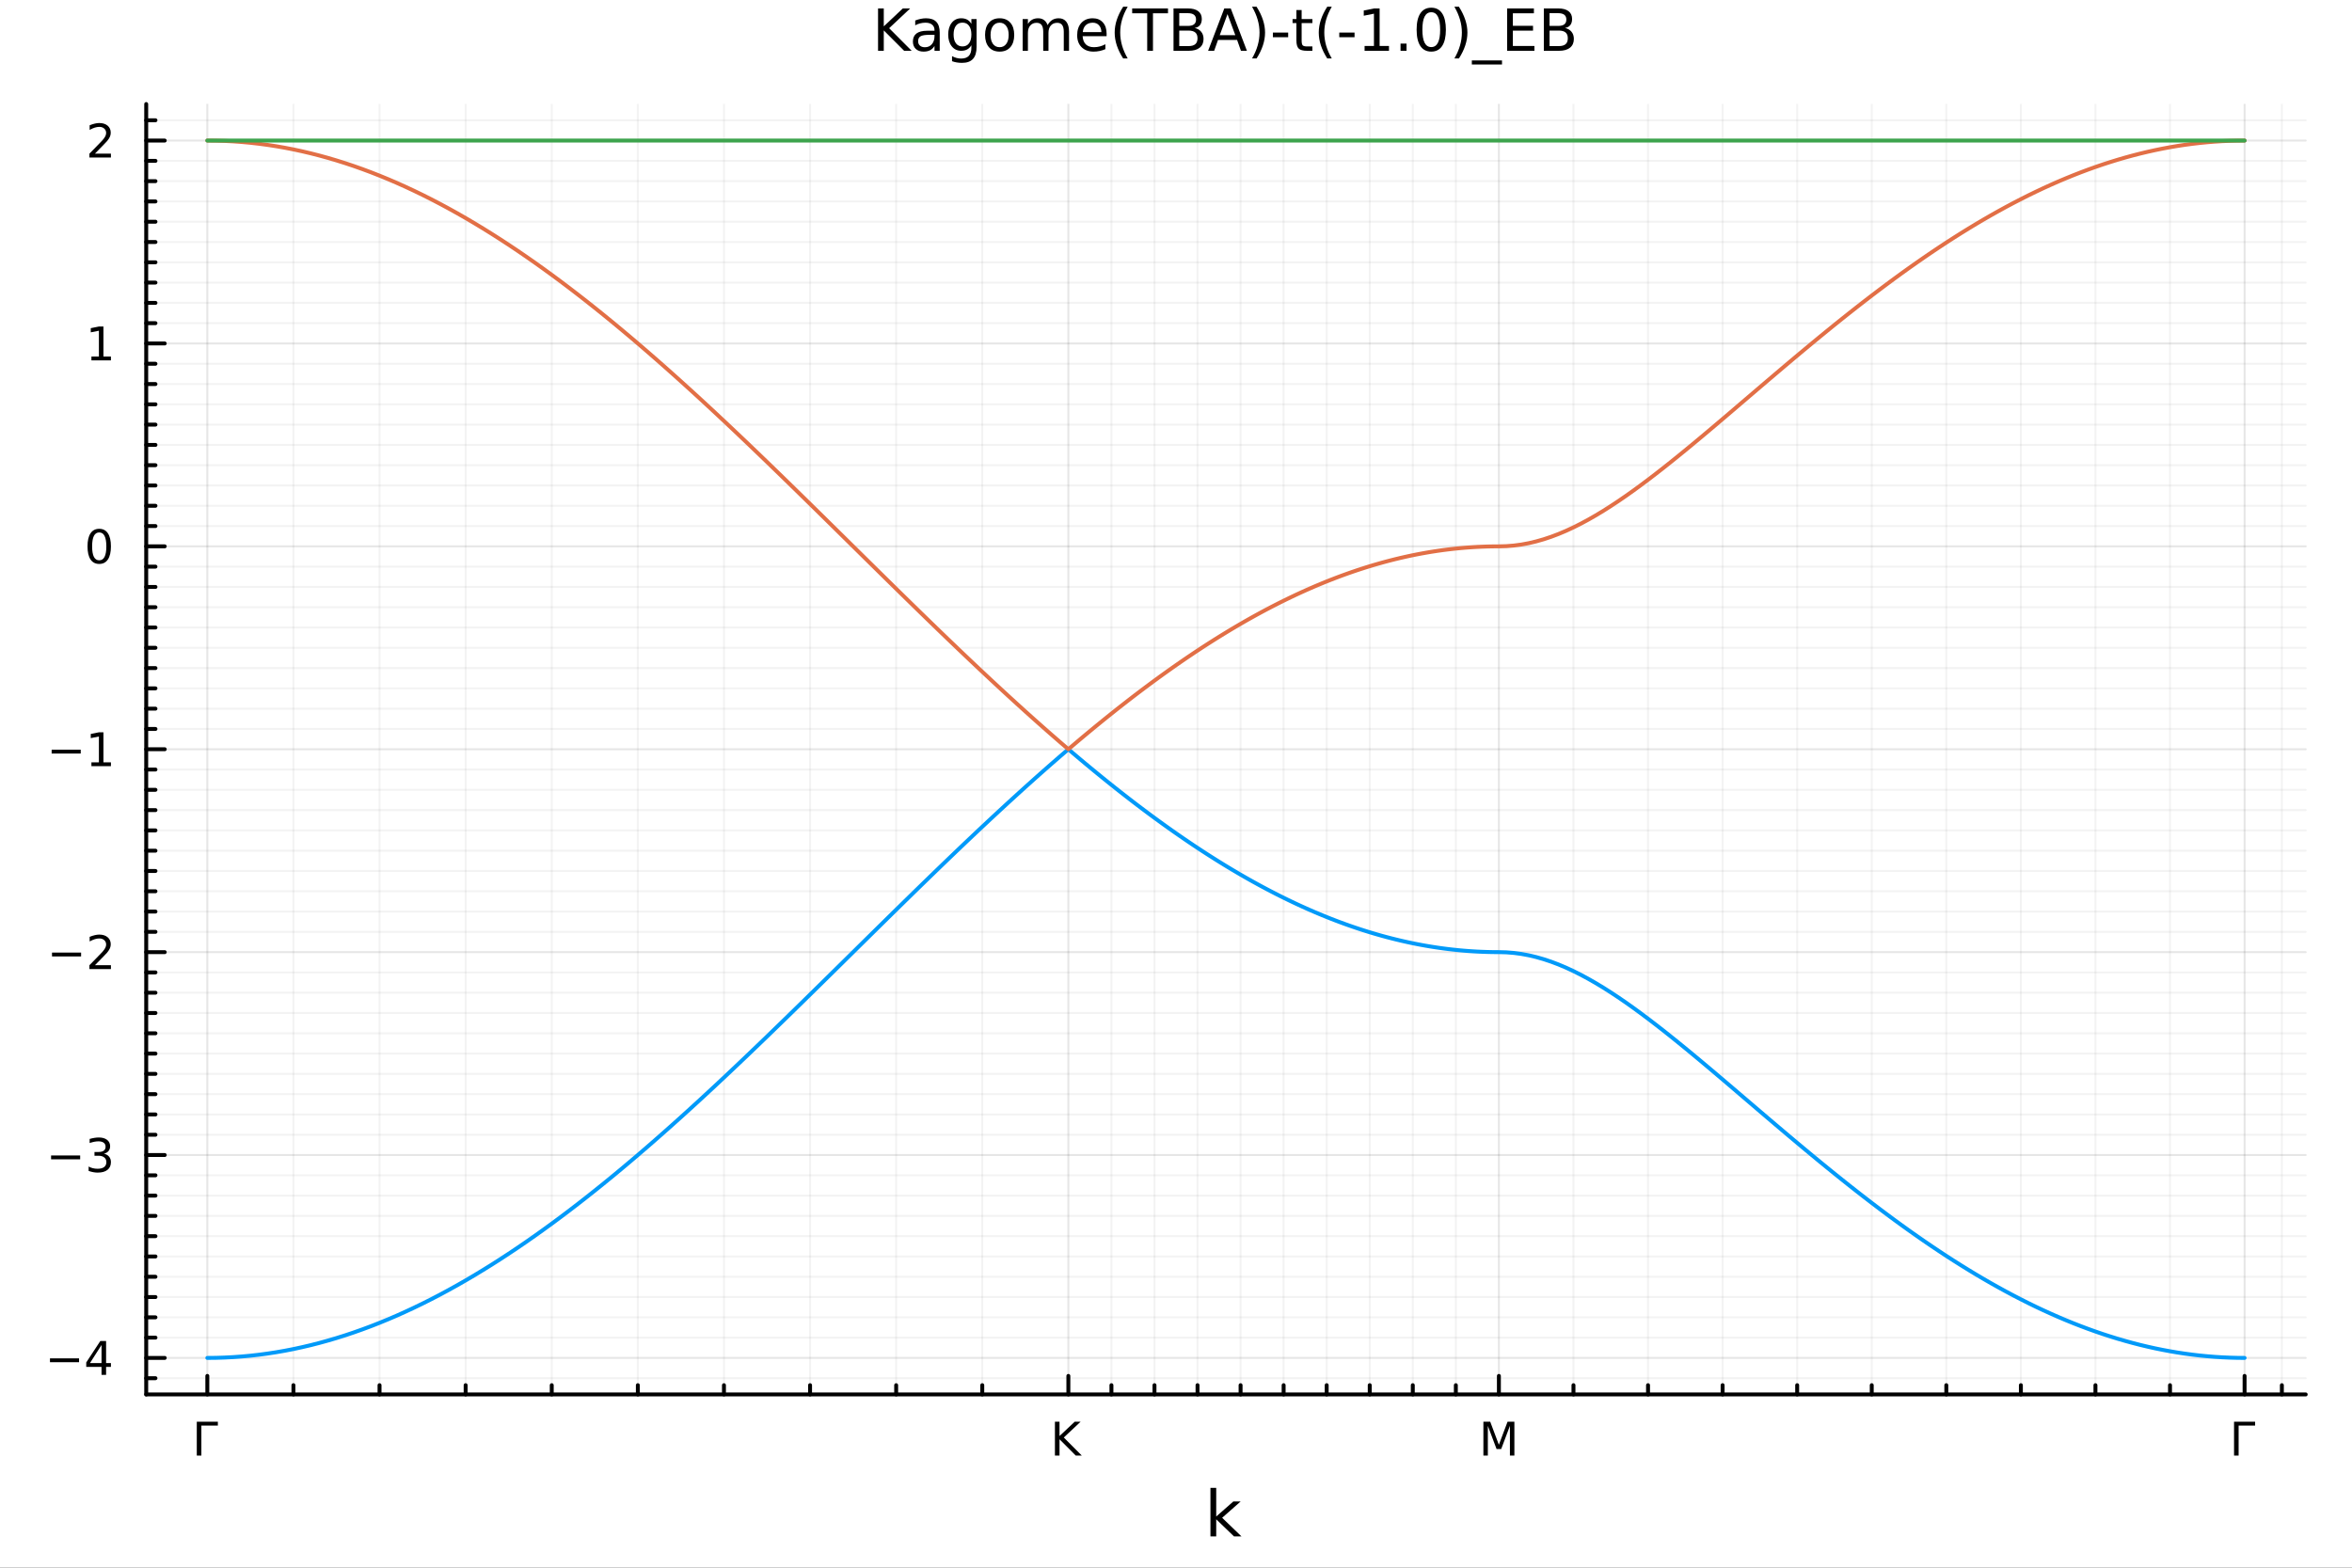 <?xml version="1.0" encoding="utf-8"?>
<svg xmlns="http://www.w3.org/2000/svg" xmlns:xlink="http://www.w3.org/1999/xlink" width="600" height="400" viewBox="0 0 2400 1600">
<rect x="0" y="0" width="2400" height="1600" fill="#333333" stroke="none"/>
<defs>
  <clipPath id="clip740">
    <rect x="0" y="0" width="2400" height="1600"/>
  </clipPath>
</defs>
<path clip-path="url(#clip740)" d="M0 1600 L2400 1600 L2400 0 L0 0  Z" fill="#ffffff" fill-rule="evenodd" fill-opacity="1"/>
<defs>
  <clipPath id="clip741">
    <rect x="480" y="0" width="1681" height="1600"/>
  </clipPath>
</defs>
<path clip-path="url(#clip740)" d="M149.191 1423.18 L2352.76 1423.18 L2352.76 106.192 L149.191 106.192  Z" fill="#ffffff" fill-rule="evenodd" fill-opacity="1"/>
<defs>
  <clipPath id="clip742">
    <rect x="149" y="106" width="2205" height="1318"/>
  </clipPath>
</defs>
<polyline clip-path="url(#clip742)" style="stroke:#000000; stroke-linecap:round; stroke-linejoin:round; stroke-width:2; stroke-opacity:0.1; fill:none" points="211.556,1423.18 211.556,106.192 "/>
<polyline clip-path="url(#clip742)" style="stroke:#000000; stroke-linecap:round; stroke-linejoin:round; stroke-width:2; stroke-opacity:0.1; fill:none" points="1090.17,1423.18 1090.17,106.192 "/>
<polyline clip-path="url(#clip742)" style="stroke:#000000; stroke-linecap:round; stroke-linejoin:round; stroke-width:2; stroke-opacity:0.1; fill:none" points="1529.48,1423.18 1529.48,106.192 "/>
<polyline clip-path="url(#clip742)" style="stroke:#000000; stroke-linecap:round; stroke-linejoin:round; stroke-width:2; stroke-opacity:0.1; fill:none" points="2290.39,1423.18 2290.39,106.192 "/>
<polyline clip-path="url(#clip742)" style="stroke:#000000; stroke-linecap:round; stroke-linejoin:round; stroke-width:2; stroke-opacity:0.05; fill:none" points="299.418,1423.18 299.418,106.192 "/>
<polyline clip-path="url(#clip742)" style="stroke:#000000; stroke-linecap:round; stroke-linejoin:round; stroke-width:2; stroke-opacity:0.05; fill:none" points="387.28,1423.18 387.28,106.192 "/>
<polyline clip-path="url(#clip742)" style="stroke:#000000; stroke-linecap:round; stroke-linejoin:round; stroke-width:2; stroke-opacity:0.05; fill:none" points="475.142,1423.18 475.142,106.192 "/>
<polyline clip-path="url(#clip742)" style="stroke:#000000; stroke-linecap:round; stroke-linejoin:round; stroke-width:2; stroke-opacity:0.05; fill:none" points="563.004,1423.18 563.004,106.192 "/>
<polyline clip-path="url(#clip742)" style="stroke:#000000; stroke-linecap:round; stroke-linejoin:round; stroke-width:2; stroke-opacity:0.05; fill:none" points="650.865,1423.18 650.865,106.192 "/>
<polyline clip-path="url(#clip742)" style="stroke:#000000; stroke-linecap:round; stroke-linejoin:round; stroke-width:2; stroke-opacity:0.05; fill:none" points="738.727,1423.18 738.727,106.192 "/>
<polyline clip-path="url(#clip742)" style="stroke:#000000; stroke-linecap:round; stroke-linejoin:round; stroke-width:2; stroke-opacity:0.05; fill:none" points="826.589,1423.18 826.589,106.192 "/>
<polyline clip-path="url(#clip742)" style="stroke:#000000; stroke-linecap:round; stroke-linejoin:round; stroke-width:2; stroke-opacity:0.05; fill:none" points="914.451,1423.18 914.451,106.192 "/>
<polyline clip-path="url(#clip742)" style="stroke:#000000; stroke-linecap:round; stroke-linejoin:round; stroke-width:2; stroke-opacity:0.05; fill:none" points="1002.31,1423.18 1002.31,106.192 "/>
<polyline clip-path="url(#clip742)" style="stroke:#000000; stroke-linecap:round; stroke-linejoin:round; stroke-width:2; stroke-opacity:0.05; fill:none" points="1134.11,1423.18 1134.11,106.192 "/>
<polyline clip-path="url(#clip742)" style="stroke:#000000; stroke-linecap:round; stroke-linejoin:round; stroke-width:2; stroke-opacity:0.05; fill:none" points="1178.04,1423.18 1178.04,106.192 "/>
<polyline clip-path="url(#clip742)" style="stroke:#000000; stroke-linecap:round; stroke-linejoin:round; stroke-width:2; stroke-opacity:0.05; fill:none" points="1221.97,1423.18 1221.97,106.192 "/>
<polyline clip-path="url(#clip742)" style="stroke:#000000; stroke-linecap:round; stroke-linejoin:round; stroke-width:2; stroke-opacity:0.05; fill:none" points="1265.9,1423.18 1265.9,106.192 "/>
<polyline clip-path="url(#clip742)" style="stroke:#000000; stroke-linecap:round; stroke-linejoin:round; stroke-width:2; stroke-opacity:0.05; fill:none" points="1309.83,1423.18 1309.83,106.192 "/>
<polyline clip-path="url(#clip742)" style="stroke:#000000; stroke-linecap:round; stroke-linejoin:round; stroke-width:2; stroke-opacity:0.05; fill:none" points="1353.76,1423.18 1353.76,106.192 "/>
<polyline clip-path="url(#clip742)" style="stroke:#000000; stroke-linecap:round; stroke-linejoin:round; stroke-width:2; stroke-opacity:0.05; fill:none" points="1397.69,1423.18 1397.69,106.192 "/>
<polyline clip-path="url(#clip742)" style="stroke:#000000; stroke-linecap:round; stroke-linejoin:round; stroke-width:2; stroke-opacity:0.05; fill:none" points="1441.62,1423.18 1441.62,106.192 "/>
<polyline clip-path="url(#clip742)" style="stroke:#000000; stroke-linecap:round; stroke-linejoin:round; stroke-width:2; stroke-opacity:0.05; fill:none" points="1485.55,1423.18 1485.55,106.192 "/>
<polyline clip-path="url(#clip742)" style="stroke:#000000; stroke-linecap:round; stroke-linejoin:round; stroke-width:2; stroke-opacity:0.05; fill:none" points="1605.58,1423.18 1605.58,106.192 "/>
<polyline clip-path="url(#clip742)" style="stroke:#000000; stroke-linecap:round; stroke-linejoin:round; stroke-width:2; stroke-opacity:0.05; fill:none" points="1681.67,1423.18 1681.67,106.192 "/>
<polyline clip-path="url(#clip742)" style="stroke:#000000; stroke-linecap:round; stroke-linejoin:round; stroke-width:2; stroke-opacity:0.05; fill:none" points="1757.76,1423.18 1757.76,106.192 "/>
<polyline clip-path="url(#clip742)" style="stroke:#000000; stroke-linecap:round; stroke-linejoin:round; stroke-width:2; stroke-opacity:0.05; fill:none" points="1833.85,1423.18 1833.85,106.192 "/>
<polyline clip-path="url(#clip742)" style="stroke:#000000; stroke-linecap:round; stroke-linejoin:round; stroke-width:2; stroke-opacity:0.05; fill:none" points="1909.94,1423.18 1909.94,106.192 "/>
<polyline clip-path="url(#clip742)" style="stroke:#000000; stroke-linecap:round; stroke-linejoin:round; stroke-width:2; stroke-opacity:0.05; fill:none" points="1986.03,1423.18 1986.03,106.192 "/>
<polyline clip-path="url(#clip742)" style="stroke:#000000; stroke-linecap:round; stroke-linejoin:round; stroke-width:2; stroke-opacity:0.05; fill:none" points="2062.12,1423.18 2062.12,106.192 "/>
<polyline clip-path="url(#clip742)" style="stroke:#000000; stroke-linecap:round; stroke-linejoin:round; stroke-width:2; stroke-opacity:0.05; fill:none" points="2138.21,1423.18 2138.21,106.192 "/>
<polyline clip-path="url(#clip742)" style="stroke:#000000; stroke-linecap:round; stroke-linejoin:round; stroke-width:2; stroke-opacity:0.05; fill:none" points="2214.3,1423.18 2214.3,106.192 "/>
<polyline clip-path="url(#clip742)" style="stroke:#000000; stroke-linecap:round; stroke-linejoin:round; stroke-width:2; stroke-opacity:0.05; fill:none" points="2328.44,1423.18 2328.44,106.192 "/>
<polyline clip-path="url(#clip740)" style="stroke:#000000; stroke-linecap:round; stroke-linejoin:round; stroke-width:4; stroke-opacity:1; fill:none" points="149.191,1423.18 2352.76,1423.18 "/>
<polyline clip-path="url(#clip740)" style="stroke:#000000; stroke-linecap:round; stroke-linejoin:round; stroke-width:4; stroke-opacity:1; fill:none" points="211.556,1423.18 211.556,1404.28 "/>
<polyline clip-path="url(#clip740)" style="stroke:#000000; stroke-linecap:round; stroke-linejoin:round; stroke-width:4; stroke-opacity:1; fill:none" points="1090.17,1423.18 1090.17,1404.28 "/>
<polyline clip-path="url(#clip740)" style="stroke:#000000; stroke-linecap:round; stroke-linejoin:round; stroke-width:4; stroke-opacity:1; fill:none" points="1529.48,1423.18 1529.48,1404.28 "/>
<polyline clip-path="url(#clip740)" style="stroke:#000000; stroke-linecap:round; stroke-linejoin:round; stroke-width:4; stroke-opacity:1; fill:none" points="2290.39,1423.18 2290.39,1404.28 "/>
<polyline clip-path="url(#clip740)" style="stroke:#000000; stroke-linecap:round; stroke-linejoin:round; stroke-width:4; stroke-opacity:1; fill:none" points="299.418,1423.18 299.418,1413.73 "/>
<polyline clip-path="url(#clip740)" style="stroke:#000000; stroke-linecap:round; stroke-linejoin:round; stroke-width:4; stroke-opacity:1; fill:none" points="387.28,1423.18 387.28,1413.73 "/>
<polyline clip-path="url(#clip740)" style="stroke:#000000; stroke-linecap:round; stroke-linejoin:round; stroke-width:4; stroke-opacity:1; fill:none" points="475.142,1423.18 475.142,1413.73 "/>
<polyline clip-path="url(#clip740)" style="stroke:#000000; stroke-linecap:round; stroke-linejoin:round; stroke-width:4; stroke-opacity:1; fill:none" points="563.004,1423.18 563.004,1413.73 "/>
<polyline clip-path="url(#clip740)" style="stroke:#000000; stroke-linecap:round; stroke-linejoin:round; stroke-width:4; stroke-opacity:1; fill:none" points="650.865,1423.18 650.865,1413.73 "/>
<polyline clip-path="url(#clip740)" style="stroke:#000000; stroke-linecap:round; stroke-linejoin:round; stroke-width:4; stroke-opacity:1; fill:none" points="738.727,1423.18 738.727,1413.73 "/>
<polyline clip-path="url(#clip740)" style="stroke:#000000; stroke-linecap:round; stroke-linejoin:round; stroke-width:4; stroke-opacity:1; fill:none" points="826.589,1423.18 826.589,1413.73 "/>
<polyline clip-path="url(#clip740)" style="stroke:#000000; stroke-linecap:round; stroke-linejoin:round; stroke-width:4; stroke-opacity:1; fill:none" points="914.451,1423.18 914.451,1413.73 "/>
<polyline clip-path="url(#clip740)" style="stroke:#000000; stroke-linecap:round; stroke-linejoin:round; stroke-width:4; stroke-opacity:1; fill:none" points="1002.31,1423.18 1002.31,1413.73 "/>
<polyline clip-path="url(#clip740)" style="stroke:#000000; stroke-linecap:round; stroke-linejoin:round; stroke-width:4; stroke-opacity:1; fill:none" points="1134.11,1423.18 1134.11,1413.73 "/>
<polyline clip-path="url(#clip740)" style="stroke:#000000; stroke-linecap:round; stroke-linejoin:round; stroke-width:4; stroke-opacity:1; fill:none" points="1178.04,1423.18 1178.04,1413.73 "/>
<polyline clip-path="url(#clip740)" style="stroke:#000000; stroke-linecap:round; stroke-linejoin:round; stroke-width:4; stroke-opacity:1; fill:none" points="1221.97,1423.18 1221.97,1413.73 "/>
<polyline clip-path="url(#clip740)" style="stroke:#000000; stroke-linecap:round; stroke-linejoin:round; stroke-width:4; stroke-opacity:1; fill:none" points="1265.9,1423.18 1265.9,1413.73 "/>
<polyline clip-path="url(#clip740)" style="stroke:#000000; stroke-linecap:round; stroke-linejoin:round; stroke-width:4; stroke-opacity:1; fill:none" points="1309.83,1423.18 1309.83,1413.73 "/>
<polyline clip-path="url(#clip740)" style="stroke:#000000; stroke-linecap:round; stroke-linejoin:round; stroke-width:4; stroke-opacity:1; fill:none" points="1353.76,1423.18 1353.76,1413.73 "/>
<polyline clip-path="url(#clip740)" style="stroke:#000000; stroke-linecap:round; stroke-linejoin:round; stroke-width:4; stroke-opacity:1; fill:none" points="1397.69,1423.18 1397.69,1413.73 "/>
<polyline clip-path="url(#clip740)" style="stroke:#000000; stroke-linecap:round; stroke-linejoin:round; stroke-width:4; stroke-opacity:1; fill:none" points="1441.62,1423.18 1441.62,1413.73 "/>
<polyline clip-path="url(#clip740)" style="stroke:#000000; stroke-linecap:round; stroke-linejoin:round; stroke-width:4; stroke-opacity:1; fill:none" points="1485.55,1423.18 1485.55,1413.73 "/>
<polyline clip-path="url(#clip740)" style="stroke:#000000; stroke-linecap:round; stroke-linejoin:round; stroke-width:4; stroke-opacity:1; fill:none" points="1605.58,1423.18 1605.58,1413.73 "/>
<polyline clip-path="url(#clip740)" style="stroke:#000000; stroke-linecap:round; stroke-linejoin:round; stroke-width:4; stroke-opacity:1; fill:none" points="1681.67,1423.18 1681.67,1413.73 "/>
<polyline clip-path="url(#clip740)" style="stroke:#000000; stroke-linecap:round; stroke-linejoin:round; stroke-width:4; stroke-opacity:1; fill:none" points="1757.76,1423.18 1757.76,1413.73 "/>
<polyline clip-path="url(#clip740)" style="stroke:#000000; stroke-linecap:round; stroke-linejoin:round; stroke-width:4; stroke-opacity:1; fill:none" points="1833.85,1423.18 1833.85,1413.73 "/>
<polyline clip-path="url(#clip740)" style="stroke:#000000; stroke-linecap:round; stroke-linejoin:round; stroke-width:4; stroke-opacity:1; fill:none" points="1909.94,1423.18 1909.94,1413.73 "/>
<polyline clip-path="url(#clip740)" style="stroke:#000000; stroke-linecap:round; stroke-linejoin:round; stroke-width:4; stroke-opacity:1; fill:none" points="1986.03,1423.18 1986.03,1413.73 "/>
<polyline clip-path="url(#clip740)" style="stroke:#000000; stroke-linecap:round; stroke-linejoin:round; stroke-width:4; stroke-opacity:1; fill:none" points="2062.12,1423.18 2062.12,1413.73 "/>
<polyline clip-path="url(#clip740)" style="stroke:#000000; stroke-linecap:round; stroke-linejoin:round; stroke-width:4; stroke-opacity:1; fill:none" points="2138.21,1423.18 2138.21,1413.73 "/>
<polyline clip-path="url(#clip740)" style="stroke:#000000; stroke-linecap:round; stroke-linejoin:round; stroke-width:4; stroke-opacity:1; fill:none" points="2214.3,1423.18 2214.3,1413.73 "/>
<polyline clip-path="url(#clip740)" style="stroke:#000000; stroke-linecap:round; stroke-linejoin:round; stroke-width:4; stroke-opacity:1; fill:none" points="2328.44,1423.18 2328.44,1413.73 "/>
<path clip-path="url(#clip740)" d="M200.804 1485.58 L200.804 1451.02 L222.308 1451.02 L222.308 1454.96 L205.48 1454.96 L205.48 1485.58 L200.804 1485.58 Z" fill="#000000" fill-rule="nonzero" fill-opacity="1" /><path clip-path="url(#clip740)" d="M1076.46 1451.02 L1081.14 1451.02 L1081.14 1465.63 L1096.64 1451.02 L1102.66 1451.02 L1085.51 1467.13 L1103.89 1485.58 L1097.73 1485.58 L1081.14 1468.94 L1081.14 1485.58 L1076.46 1485.58 L1076.46 1451.02 Z" fill="#000000" fill-rule="nonzero" fill-opacity="1" /><path clip-path="url(#clip740)" d="M1513.67 1451.02 L1520.64 1451.02 L1529.46 1474.54 L1538.33 1451.02 L1545.29 1451.02 L1545.29 1485.58 L1540.73 1485.58 L1540.73 1455.23 L1531.82 1478.94 L1527.12 1478.94 L1518.21 1455.23 L1518.21 1485.58 L1513.67 1485.58 L1513.67 1451.02 Z" fill="#000000" fill-rule="nonzero" fill-opacity="1" /><path clip-path="url(#clip740)" d="M2279.64 1485.58 L2279.64 1451.02 L2301.14 1451.02 L2301.14 1454.96 L2284.31 1454.96 L2284.31 1485.58 L2279.64 1485.58 Z" fill="#000000" fill-rule="nonzero" fill-opacity="1" /><path clip-path="url(#clip740)" d="M1235.15 1518.52 L1241.04 1518.52 L1241.04 1547.77 L1258.52 1532.4 L1266 1532.4 L1247.09 1549.07 L1266.79 1568.04 L1259.15 1568.04 L1241.04 1550.63 L1241.04 1568.04 L1235.15 1568.04 L1235.15 1518.52 Z" fill="#000000" fill-rule="nonzero" fill-opacity="1" /><polyline clip-path="url(#clip742)" style="stroke:#000000; stroke-linecap:round; stroke-linejoin:round; stroke-width:2; stroke-opacity:0.1; fill:none" points="149.191,1385.91 2352.76,1385.91 "/>
<polyline clip-path="url(#clip742)" style="stroke:#000000; stroke-linecap:round; stroke-linejoin:round; stroke-width:2; stroke-opacity:0.1; fill:none" points="149.191,1178.83 2352.76,1178.83 "/>
<polyline clip-path="url(#clip742)" style="stroke:#000000; stroke-linecap:round; stroke-linejoin:round; stroke-width:2; stroke-opacity:0.1; fill:none" points="149.191,971.76 2352.76,971.76 "/>
<polyline clip-path="url(#clip742)" style="stroke:#000000; stroke-linecap:round; stroke-linejoin:round; stroke-width:2; stroke-opacity:0.1; fill:none" points="149.191,764.686 2352.76,764.686 "/>
<polyline clip-path="url(#clip742)" style="stroke:#000000; stroke-linecap:round; stroke-linejoin:round; stroke-width:2; stroke-opacity:0.1; fill:none" points="149.191,557.612 2352.76,557.612 "/>
<polyline clip-path="url(#clip742)" style="stroke:#000000; stroke-linecap:round; stroke-linejoin:round; stroke-width:2; stroke-opacity:0.1; fill:none" points="149.191,350.539 2352.76,350.539 "/>
<polyline clip-path="url(#clip742)" style="stroke:#000000; stroke-linecap:round; stroke-linejoin:round; stroke-width:2; stroke-opacity:0.1; fill:none" points="149.191,143.465 2352.76,143.465 "/>
<polyline clip-path="url(#clip742)" style="stroke:#000000; stroke-linecap:round; stroke-linejoin:round; stroke-width:2; stroke-opacity:0.05; fill:none" points="149.191,1406.61 2352.76,1406.61 "/>
<polyline clip-path="url(#clip742)" style="stroke:#000000; stroke-linecap:round; stroke-linejoin:round; stroke-width:2; stroke-opacity:0.05; fill:none" points="149.191,1365.2 2352.76,1365.2 "/>
<polyline clip-path="url(#clip742)" style="stroke:#000000; stroke-linecap:round; stroke-linejoin:round; stroke-width:2; stroke-opacity:0.05; fill:none" points="149.191,1344.49 2352.76,1344.49 "/>
<polyline clip-path="url(#clip742)" style="stroke:#000000; stroke-linecap:round; stroke-linejoin:round; stroke-width:2; stroke-opacity:0.05; fill:none" points="149.191,1323.78 2352.76,1323.78 "/>
<polyline clip-path="url(#clip742)" style="stroke:#000000; stroke-linecap:round; stroke-linejoin:round; stroke-width:2; stroke-opacity:0.05; fill:none" points="149.191,1303.08 2352.76,1303.08 "/>
<polyline clip-path="url(#clip742)" style="stroke:#000000; stroke-linecap:round; stroke-linejoin:round; stroke-width:2; stroke-opacity:0.05; fill:none" points="149.191,1282.37 2352.76,1282.37 "/>
<polyline clip-path="url(#clip742)" style="stroke:#000000; stroke-linecap:round; stroke-linejoin:round; stroke-width:2; stroke-opacity:0.05; fill:none" points="149.191,1261.66 2352.76,1261.66 "/>
<polyline clip-path="url(#clip742)" style="stroke:#000000; stroke-linecap:round; stroke-linejoin:round; stroke-width:2; stroke-opacity:0.05; fill:none" points="149.191,1240.96 2352.76,1240.96 "/>
<polyline clip-path="url(#clip742)" style="stroke:#000000; stroke-linecap:round; stroke-linejoin:round; stroke-width:2; stroke-opacity:0.05; fill:none" points="149.191,1220.25 2352.76,1220.25 "/>
<polyline clip-path="url(#clip742)" style="stroke:#000000; stroke-linecap:round; stroke-linejoin:round; stroke-width:2; stroke-opacity:0.05; fill:none" points="149.191,1199.54 2352.76,1199.54 "/>
<polyline clip-path="url(#clip742)" style="stroke:#000000; stroke-linecap:round; stroke-linejoin:round; stroke-width:2; stroke-opacity:0.05; fill:none" points="149.191,1158.13 2352.76,1158.13 "/>
<polyline clip-path="url(#clip742)" style="stroke:#000000; stroke-linecap:round; stroke-linejoin:round; stroke-width:2; stroke-opacity:0.05; fill:none" points="149.191,1137.42 2352.76,1137.42 "/>
<polyline clip-path="url(#clip742)" style="stroke:#000000; stroke-linecap:round; stroke-linejoin:round; stroke-width:2; stroke-opacity:0.05; fill:none" points="149.191,1116.71 2352.76,1116.71 "/>
<polyline clip-path="url(#clip742)" style="stroke:#000000; stroke-linecap:round; stroke-linejoin:round; stroke-width:2; stroke-opacity:0.05; fill:none" points="149.191,1096 2352.76,1096 "/>
<polyline clip-path="url(#clip742)" style="stroke:#000000; stroke-linecap:round; stroke-linejoin:round; stroke-width:2; stroke-opacity:0.05; fill:none" points="149.191,1075.3 2352.76,1075.3 "/>
<polyline clip-path="url(#clip742)" style="stroke:#000000; stroke-linecap:round; stroke-linejoin:round; stroke-width:2; stroke-opacity:0.05; fill:none" points="149.191,1054.59 2352.76,1054.59 "/>
<polyline clip-path="url(#clip742)" style="stroke:#000000; stroke-linecap:round; stroke-linejoin:round; stroke-width:2; stroke-opacity:0.05; fill:none" points="149.191,1033.88 2352.76,1033.88 "/>
<polyline clip-path="url(#clip742)" style="stroke:#000000; stroke-linecap:round; stroke-linejoin:round; stroke-width:2; stroke-opacity:0.05; fill:none" points="149.191,1013.17 2352.76,1013.17 "/>
<polyline clip-path="url(#clip742)" style="stroke:#000000; stroke-linecap:round; stroke-linejoin:round; stroke-width:2; stroke-opacity:0.05; fill:none" points="149.191,992.467 2352.76,992.467 "/>
<polyline clip-path="url(#clip742)" style="stroke:#000000; stroke-linecap:round; stroke-linejoin:round; stroke-width:2; stroke-opacity:0.05; fill:none" points="149.191,951.052 2352.76,951.052 "/>
<polyline clip-path="url(#clip742)" style="stroke:#000000; stroke-linecap:round; stroke-linejoin:round; stroke-width:2; stroke-opacity:0.05; fill:none" points="149.191,930.345 2352.76,930.345 "/>
<polyline clip-path="url(#clip742)" style="stroke:#000000; stroke-linecap:round; stroke-linejoin:round; stroke-width:2; stroke-opacity:0.05; fill:none" points="149.191,909.637 2352.76,909.637 "/>
<polyline clip-path="url(#clip742)" style="stroke:#000000; stroke-linecap:round; stroke-linejoin:round; stroke-width:2; stroke-opacity:0.05; fill:none" points="149.191,888.93 2352.76,888.93 "/>
<polyline clip-path="url(#clip742)" style="stroke:#000000; stroke-linecap:round; stroke-linejoin:round; stroke-width:2; stroke-opacity:0.05; fill:none" points="149.191,868.223 2352.76,868.223 "/>
<polyline clip-path="url(#clip742)" style="stroke:#000000; stroke-linecap:round; stroke-linejoin:round; stroke-width:2; stroke-opacity:0.05; fill:none" points="149.191,847.515 2352.76,847.515 "/>
<polyline clip-path="url(#clip742)" style="stroke:#000000; stroke-linecap:round; stroke-linejoin:round; stroke-width:2; stroke-opacity:0.05; fill:none" points="149.191,826.808 2352.76,826.808 "/>
<polyline clip-path="url(#clip742)" style="stroke:#000000; stroke-linecap:round; stroke-linejoin:round; stroke-width:2; stroke-opacity:0.05; fill:none" points="149.191,806.101 2352.76,806.101 "/>
<polyline clip-path="url(#clip742)" style="stroke:#000000; stroke-linecap:round; stroke-linejoin:round; stroke-width:2; stroke-opacity:0.05; fill:none" points="149.191,785.393 2352.76,785.393 "/>
<polyline clip-path="url(#clip742)" style="stroke:#000000; stroke-linecap:round; stroke-linejoin:round; stroke-width:2; stroke-opacity:0.05; fill:none" points="149.191,743.979 2352.76,743.979 "/>
<polyline clip-path="url(#clip742)" style="stroke:#000000; stroke-linecap:round; stroke-linejoin:round; stroke-width:2; stroke-opacity:0.05; fill:none" points="149.191,723.271 2352.76,723.271 "/>
<polyline clip-path="url(#clip742)" style="stroke:#000000; stroke-linecap:round; stroke-linejoin:round; stroke-width:2; stroke-opacity:0.05; fill:none" points="149.191,702.564 2352.76,702.564 "/>
<polyline clip-path="url(#clip742)" style="stroke:#000000; stroke-linecap:round; stroke-linejoin:round; stroke-width:2; stroke-opacity:0.05; fill:none" points="149.191,681.857 2352.76,681.857 "/>
<polyline clip-path="url(#clip742)" style="stroke:#000000; stroke-linecap:round; stroke-linejoin:round; stroke-width:2; stroke-opacity:0.05; fill:none" points="149.191,661.149 2352.76,661.149 "/>
<polyline clip-path="url(#clip742)" style="stroke:#000000; stroke-linecap:round; stroke-linejoin:round; stroke-width:2; stroke-opacity:0.05; fill:none" points="149.191,640.442 2352.76,640.442 "/>
<polyline clip-path="url(#clip742)" style="stroke:#000000; stroke-linecap:round; stroke-linejoin:round; stroke-width:2; stroke-opacity:0.05; fill:none" points="149.191,619.735 2352.76,619.735 "/>
<polyline clip-path="url(#clip742)" style="stroke:#000000; stroke-linecap:round; stroke-linejoin:round; stroke-width:2; stroke-opacity:0.05; fill:none" points="149.191,599.027 2352.76,599.027 "/>
<polyline clip-path="url(#clip742)" style="stroke:#000000; stroke-linecap:round; stroke-linejoin:round; stroke-width:2; stroke-opacity:0.05; fill:none" points="149.191,578.32 2352.76,578.32 "/>
<polyline clip-path="url(#clip742)" style="stroke:#000000; stroke-linecap:round; stroke-linejoin:round; stroke-width:2; stroke-opacity:0.05; fill:none" points="149.191,536.905 2352.76,536.905 "/>
<polyline clip-path="url(#clip742)" style="stroke:#000000; stroke-linecap:round; stroke-linejoin:round; stroke-width:2; stroke-opacity:0.05; fill:none" points="149.191,516.198 2352.76,516.198 "/>
<polyline clip-path="url(#clip742)" style="stroke:#000000; stroke-linecap:round; stroke-linejoin:round; stroke-width:2; stroke-opacity:0.05; fill:none" points="149.191,495.49 2352.76,495.49 "/>
<polyline clip-path="url(#clip742)" style="stroke:#000000; stroke-linecap:round; stroke-linejoin:round; stroke-width:2; stroke-opacity:0.05; fill:none" points="149.191,474.783 2352.76,474.783 "/>
<polyline clip-path="url(#clip742)" style="stroke:#000000; stroke-linecap:round; stroke-linejoin:round; stroke-width:2; stroke-opacity:0.05; fill:none" points="149.191,454.076 2352.76,454.076 "/>
<polyline clip-path="url(#clip742)" style="stroke:#000000; stroke-linecap:round; stroke-linejoin:round; stroke-width:2; stroke-opacity:0.05; fill:none" points="149.191,433.368 2352.76,433.368 "/>
<polyline clip-path="url(#clip742)" style="stroke:#000000; stroke-linecap:round; stroke-linejoin:round; stroke-width:2; stroke-opacity:0.05; fill:none" points="149.191,412.661 2352.76,412.661 "/>
<polyline clip-path="url(#clip742)" style="stroke:#000000; stroke-linecap:round; stroke-linejoin:round; stroke-width:2; stroke-opacity:0.05; fill:none" points="149.191,391.954 2352.76,391.954 "/>
<polyline clip-path="url(#clip742)" style="stroke:#000000; stroke-linecap:round; stroke-linejoin:round; stroke-width:2; stroke-opacity:0.05; fill:none" points="149.191,371.246 2352.76,371.246 "/>
<polyline clip-path="url(#clip742)" style="stroke:#000000; stroke-linecap:round; stroke-linejoin:round; stroke-width:2; stroke-opacity:0.05; fill:none" points="149.191,329.832 2352.76,329.832 "/>
<polyline clip-path="url(#clip742)" style="stroke:#000000; stroke-linecap:round; stroke-linejoin:round; stroke-width:2; stroke-opacity:0.05; fill:none" points="149.191,309.124 2352.76,309.124 "/>
<polyline clip-path="url(#clip742)" style="stroke:#000000; stroke-linecap:round; stroke-linejoin:round; stroke-width:2; stroke-opacity:0.05; fill:none" points="149.191,288.417 2352.76,288.417 "/>
<polyline clip-path="url(#clip742)" style="stroke:#000000; stroke-linecap:round; stroke-linejoin:round; stroke-width:2; stroke-opacity:0.05; fill:none" points="149.191,267.709 2352.76,267.709 "/>
<polyline clip-path="url(#clip742)" style="stroke:#000000; stroke-linecap:round; stroke-linejoin:round; stroke-width:2; stroke-opacity:0.05; fill:none" points="149.191,247.002 2352.76,247.002 "/>
<polyline clip-path="url(#clip742)" style="stroke:#000000; stroke-linecap:round; stroke-linejoin:round; stroke-width:2; stroke-opacity:0.05; fill:none" points="149.191,226.295 2352.76,226.295 "/>
<polyline clip-path="url(#clip742)" style="stroke:#000000; stroke-linecap:round; stroke-linejoin:round; stroke-width:2; stroke-opacity:0.05; fill:none" points="149.191,205.587 2352.76,205.587 "/>
<polyline clip-path="url(#clip742)" style="stroke:#000000; stroke-linecap:round; stroke-linejoin:round; stroke-width:2; stroke-opacity:0.05; fill:none" points="149.191,184.88 2352.76,184.88 "/>
<polyline clip-path="url(#clip742)" style="stroke:#000000; stroke-linecap:round; stroke-linejoin:round; stroke-width:2; stroke-opacity:0.05; fill:none" points="149.191,164.173 2352.76,164.173 "/>
<polyline clip-path="url(#clip742)" style="stroke:#000000; stroke-linecap:round; stroke-linejoin:round; stroke-width:2; stroke-opacity:0.05; fill:none" points="149.191,122.758 2352.76,122.758 "/>
<polyline clip-path="url(#clip740)" style="stroke:#000000; stroke-linecap:round; stroke-linejoin:round; stroke-width:4; stroke-opacity:1; fill:none" points="149.191,1423.18 149.191,106.192 "/>
<polyline clip-path="url(#clip740)" style="stroke:#000000; stroke-linecap:round; stroke-linejoin:round; stroke-width:4; stroke-opacity:1; fill:none" points="149.191,1385.91 168.089,1385.91 "/>
<polyline clip-path="url(#clip740)" style="stroke:#000000; stroke-linecap:round; stroke-linejoin:round; stroke-width:4; stroke-opacity:1; fill:none" points="149.191,1178.83 168.089,1178.83 "/>
<polyline clip-path="url(#clip740)" style="stroke:#000000; stroke-linecap:round; stroke-linejoin:round; stroke-width:4; stroke-opacity:1; fill:none" points="149.191,971.76 168.089,971.76 "/>
<polyline clip-path="url(#clip740)" style="stroke:#000000; stroke-linecap:round; stroke-linejoin:round; stroke-width:4; stroke-opacity:1; fill:none" points="149.191,764.686 168.089,764.686 "/>
<polyline clip-path="url(#clip740)" style="stroke:#000000; stroke-linecap:round; stroke-linejoin:round; stroke-width:4; stroke-opacity:1; fill:none" points="149.191,557.612 168.089,557.612 "/>
<polyline clip-path="url(#clip740)" style="stroke:#000000; stroke-linecap:round; stroke-linejoin:round; stroke-width:4; stroke-opacity:1; fill:none" points="149.191,350.539 168.089,350.539 "/>
<polyline clip-path="url(#clip740)" style="stroke:#000000; stroke-linecap:round; stroke-linejoin:round; stroke-width:4; stroke-opacity:1; fill:none" points="149.191,143.465 168.089,143.465 "/>
<polyline clip-path="url(#clip740)" style="stroke:#000000; stroke-linecap:round; stroke-linejoin:round; stroke-width:4; stroke-opacity:1; fill:none" points="149.191,1406.61 158.64,1406.61 "/>
<polyline clip-path="url(#clip740)" style="stroke:#000000; stroke-linecap:round; stroke-linejoin:round; stroke-width:4; stroke-opacity:1; fill:none" points="149.191,1365.2 158.64,1365.2 "/>
<polyline clip-path="url(#clip740)" style="stroke:#000000; stroke-linecap:round; stroke-linejoin:round; stroke-width:4; stroke-opacity:1; fill:none" points="149.191,1344.49 158.64,1344.49 "/>
<polyline clip-path="url(#clip740)" style="stroke:#000000; stroke-linecap:round; stroke-linejoin:round; stroke-width:4; stroke-opacity:1; fill:none" points="149.191,1323.78 158.64,1323.78 "/>
<polyline clip-path="url(#clip740)" style="stroke:#000000; stroke-linecap:round; stroke-linejoin:round; stroke-width:4; stroke-opacity:1; fill:none" points="149.191,1303.08 158.64,1303.08 "/>
<polyline clip-path="url(#clip740)" style="stroke:#000000; stroke-linecap:round; stroke-linejoin:round; stroke-width:4; stroke-opacity:1; fill:none" points="149.191,1282.37 158.64,1282.37 "/>
<polyline clip-path="url(#clip740)" style="stroke:#000000; stroke-linecap:round; stroke-linejoin:round; stroke-width:4; stroke-opacity:1; fill:none" points="149.191,1261.66 158.64,1261.66 "/>
<polyline clip-path="url(#clip740)" style="stroke:#000000; stroke-linecap:round; stroke-linejoin:round; stroke-width:4; stroke-opacity:1; fill:none" points="149.191,1240.96 158.64,1240.96 "/>
<polyline clip-path="url(#clip740)" style="stroke:#000000; stroke-linecap:round; stroke-linejoin:round; stroke-width:4; stroke-opacity:1; fill:none" points="149.191,1220.25 158.64,1220.25 "/>
<polyline clip-path="url(#clip740)" style="stroke:#000000; stroke-linecap:round; stroke-linejoin:round; stroke-width:4; stroke-opacity:1; fill:none" points="149.191,1199.54 158.64,1199.54 "/>
<polyline clip-path="url(#clip740)" style="stroke:#000000; stroke-linecap:round; stroke-linejoin:round; stroke-width:4; stroke-opacity:1; fill:none" points="149.191,1158.13 158.64,1158.13 "/>
<polyline clip-path="url(#clip740)" style="stroke:#000000; stroke-linecap:round; stroke-linejoin:round; stroke-width:4; stroke-opacity:1; fill:none" points="149.191,1137.42 158.64,1137.42 "/>
<polyline clip-path="url(#clip740)" style="stroke:#000000; stroke-linecap:round; stroke-linejoin:round; stroke-width:4; stroke-opacity:1; fill:none" points="149.191,1116.71 158.64,1116.71 "/>
<polyline clip-path="url(#clip740)" style="stroke:#000000; stroke-linecap:round; stroke-linejoin:round; stroke-width:4; stroke-opacity:1; fill:none" points="149.191,1096 158.64,1096 "/>
<polyline clip-path="url(#clip740)" style="stroke:#000000; stroke-linecap:round; stroke-linejoin:round; stroke-width:4; stroke-opacity:1; fill:none" points="149.191,1075.3 158.64,1075.3 "/>
<polyline clip-path="url(#clip740)" style="stroke:#000000; stroke-linecap:round; stroke-linejoin:round; stroke-width:4; stroke-opacity:1; fill:none" points="149.191,1054.59 158.64,1054.59 "/>
<polyline clip-path="url(#clip740)" style="stroke:#000000; stroke-linecap:round; stroke-linejoin:round; stroke-width:4; stroke-opacity:1; fill:none" points="149.191,1033.88 158.64,1033.88 "/>
<polyline clip-path="url(#clip740)" style="stroke:#000000; stroke-linecap:round; stroke-linejoin:round; stroke-width:4; stroke-opacity:1; fill:none" points="149.191,1013.17 158.64,1013.17 "/>
<polyline clip-path="url(#clip740)" style="stroke:#000000; stroke-linecap:round; stroke-linejoin:round; stroke-width:4; stroke-opacity:1; fill:none" points="149.191,992.467 158.64,992.467 "/>
<polyline clip-path="url(#clip740)" style="stroke:#000000; stroke-linecap:round; stroke-linejoin:round; stroke-width:4; stroke-opacity:1; fill:none" points="149.191,951.052 158.64,951.052 "/>
<polyline clip-path="url(#clip740)" style="stroke:#000000; stroke-linecap:round; stroke-linejoin:round; stroke-width:4; stroke-opacity:1; fill:none" points="149.191,930.345 158.64,930.345 "/>
<polyline clip-path="url(#clip740)" style="stroke:#000000; stroke-linecap:round; stroke-linejoin:round; stroke-width:4; stroke-opacity:1; fill:none" points="149.191,909.637 158.64,909.637 "/>
<polyline clip-path="url(#clip740)" style="stroke:#000000; stroke-linecap:round; stroke-linejoin:round; stroke-width:4; stroke-opacity:1; fill:none" points="149.191,888.93 158.64,888.93 "/>
<polyline clip-path="url(#clip740)" style="stroke:#000000; stroke-linecap:round; stroke-linejoin:round; stroke-width:4; stroke-opacity:1; fill:none" points="149.191,868.223 158.64,868.223 "/>
<polyline clip-path="url(#clip740)" style="stroke:#000000; stroke-linecap:round; stroke-linejoin:round; stroke-width:4; stroke-opacity:1; fill:none" points="149.191,847.515 158.64,847.515 "/>
<polyline clip-path="url(#clip740)" style="stroke:#000000; stroke-linecap:round; stroke-linejoin:round; stroke-width:4; stroke-opacity:1; fill:none" points="149.191,826.808 158.64,826.808 "/>
<polyline clip-path="url(#clip740)" style="stroke:#000000; stroke-linecap:round; stroke-linejoin:round; stroke-width:4; stroke-opacity:1; fill:none" points="149.191,806.101 158.64,806.101 "/>
<polyline clip-path="url(#clip740)" style="stroke:#000000; stroke-linecap:round; stroke-linejoin:round; stroke-width:4; stroke-opacity:1; fill:none" points="149.191,785.393 158.64,785.393 "/>
<polyline clip-path="url(#clip740)" style="stroke:#000000; stroke-linecap:round; stroke-linejoin:round; stroke-width:4; stroke-opacity:1; fill:none" points="149.191,743.979 158.64,743.979 "/>
<polyline clip-path="url(#clip740)" style="stroke:#000000; stroke-linecap:round; stroke-linejoin:round; stroke-width:4; stroke-opacity:1; fill:none" points="149.191,723.271 158.64,723.271 "/>
<polyline clip-path="url(#clip740)" style="stroke:#000000; stroke-linecap:round; stroke-linejoin:round; stroke-width:4; stroke-opacity:1; fill:none" points="149.191,702.564 158.64,702.564 "/>
<polyline clip-path="url(#clip740)" style="stroke:#000000; stroke-linecap:round; stroke-linejoin:round; stroke-width:4; stroke-opacity:1; fill:none" points="149.191,681.857 158.64,681.857 "/>
<polyline clip-path="url(#clip740)" style="stroke:#000000; stroke-linecap:round; stroke-linejoin:round; stroke-width:4; stroke-opacity:1; fill:none" points="149.191,661.149 158.64,661.149 "/>
<polyline clip-path="url(#clip740)" style="stroke:#000000; stroke-linecap:round; stroke-linejoin:round; stroke-width:4; stroke-opacity:1; fill:none" points="149.191,640.442 158.64,640.442 "/>
<polyline clip-path="url(#clip740)" style="stroke:#000000; stroke-linecap:round; stroke-linejoin:round; stroke-width:4; stroke-opacity:1; fill:none" points="149.191,619.735 158.64,619.735 "/>
<polyline clip-path="url(#clip740)" style="stroke:#000000; stroke-linecap:round; stroke-linejoin:round; stroke-width:4; stroke-opacity:1; fill:none" points="149.191,599.027 158.64,599.027 "/>
<polyline clip-path="url(#clip740)" style="stroke:#000000; stroke-linecap:round; stroke-linejoin:round; stroke-width:4; stroke-opacity:1; fill:none" points="149.191,578.32 158.64,578.32 "/>
<polyline clip-path="url(#clip740)" style="stroke:#000000; stroke-linecap:round; stroke-linejoin:round; stroke-width:4; stroke-opacity:1; fill:none" points="149.191,536.905 158.64,536.905 "/>
<polyline clip-path="url(#clip740)" style="stroke:#000000; stroke-linecap:round; stroke-linejoin:round; stroke-width:4; stroke-opacity:1; fill:none" points="149.191,516.198 158.64,516.198 "/>
<polyline clip-path="url(#clip740)" style="stroke:#000000; stroke-linecap:round; stroke-linejoin:round; stroke-width:4; stroke-opacity:1; fill:none" points="149.191,495.49 158.64,495.49 "/>
<polyline clip-path="url(#clip740)" style="stroke:#000000; stroke-linecap:round; stroke-linejoin:round; stroke-width:4; stroke-opacity:1; fill:none" points="149.191,474.783 158.64,474.783 "/>
<polyline clip-path="url(#clip740)" style="stroke:#000000; stroke-linecap:round; stroke-linejoin:round; stroke-width:4; stroke-opacity:1; fill:none" points="149.191,454.076 158.64,454.076 "/>
<polyline clip-path="url(#clip740)" style="stroke:#000000; stroke-linecap:round; stroke-linejoin:round; stroke-width:4; stroke-opacity:1; fill:none" points="149.191,433.368 158.64,433.368 "/>
<polyline clip-path="url(#clip740)" style="stroke:#000000; stroke-linecap:round; stroke-linejoin:round; stroke-width:4; stroke-opacity:1; fill:none" points="149.191,412.661 158.64,412.661 "/>
<polyline clip-path="url(#clip740)" style="stroke:#000000; stroke-linecap:round; stroke-linejoin:round; stroke-width:4; stroke-opacity:1; fill:none" points="149.191,391.954 158.64,391.954 "/>
<polyline clip-path="url(#clip740)" style="stroke:#000000; stroke-linecap:round; stroke-linejoin:round; stroke-width:4; stroke-opacity:1; fill:none" points="149.191,371.246 158.64,371.246 "/>
<polyline clip-path="url(#clip740)" style="stroke:#000000; stroke-linecap:round; stroke-linejoin:round; stroke-width:4; stroke-opacity:1; fill:none" points="149.191,329.832 158.64,329.832 "/>
<polyline clip-path="url(#clip740)" style="stroke:#000000; stroke-linecap:round; stroke-linejoin:round; stroke-width:4; stroke-opacity:1; fill:none" points="149.191,309.124 158.64,309.124 "/>
<polyline clip-path="url(#clip740)" style="stroke:#000000; stroke-linecap:round; stroke-linejoin:round; stroke-width:4; stroke-opacity:1; fill:none" points="149.191,288.417 158.64,288.417 "/>
<polyline clip-path="url(#clip740)" style="stroke:#000000; stroke-linecap:round; stroke-linejoin:round; stroke-width:4; stroke-opacity:1; fill:none" points="149.191,267.709 158.64,267.709 "/>
<polyline clip-path="url(#clip740)" style="stroke:#000000; stroke-linecap:round; stroke-linejoin:round; stroke-width:4; stroke-opacity:1; fill:none" points="149.191,247.002 158.64,247.002 "/>
<polyline clip-path="url(#clip740)" style="stroke:#000000; stroke-linecap:round; stroke-linejoin:round; stroke-width:4; stroke-opacity:1; fill:none" points="149.191,226.295 158.64,226.295 "/>
<polyline clip-path="url(#clip740)" style="stroke:#000000; stroke-linecap:round; stroke-linejoin:round; stroke-width:4; stroke-opacity:1; fill:none" points="149.191,205.587 158.64,205.587 "/>
<polyline clip-path="url(#clip740)" style="stroke:#000000; stroke-linecap:round; stroke-linejoin:round; stroke-width:4; stroke-opacity:1; fill:none" points="149.191,184.88 158.64,184.88 "/>
<polyline clip-path="url(#clip740)" style="stroke:#000000; stroke-linecap:round; stroke-linejoin:round; stroke-width:4; stroke-opacity:1; fill:none" points="149.191,164.173 158.64,164.173 "/>
<polyline clip-path="url(#clip740)" style="stroke:#000000; stroke-linecap:round; stroke-linejoin:round; stroke-width:4; stroke-opacity:1; fill:none" points="149.191,122.758 158.64,122.758 "/>
<path clip-path="url(#clip740)" d="M50.992 1386.36 L80.668 1386.36 L80.668 1390.29 L50.992 1390.29 L50.992 1386.36 Z" fill="#000000" fill-rule="nonzero" fill-opacity="1" /><path clip-path="url(#clip740)" d="M103.608 1372.7 L91.802 1391.15 L103.608 1391.15 L103.608 1372.7 M102.381 1368.63 L108.26 1368.63 L108.26 1391.15 L113.191 1391.15 L113.191 1395.04 L108.26 1395.04 L108.26 1403.19 L103.608 1403.19 L103.608 1395.04 L88.006 1395.04 L88.006 1390.52 L102.381 1368.63 Z" fill="#000000" fill-rule="nonzero" fill-opacity="1" /><path clip-path="url(#clip740)" d="M52.126 1179.28 L81.802 1179.28 L81.802 1183.22 L52.126 1183.22 L52.126 1179.28 Z" fill="#000000" fill-rule="nonzero" fill-opacity="1" /><path clip-path="url(#clip740)" d="M106.061 1177.48 Q109.418 1178.2 111.293 1180.47 Q113.191 1182.73 113.191 1186.07 Q113.191 1191.18 109.672 1193.98 Q106.154 1196.78 99.672 1196.78 Q97.496 1196.78 95.182 1196.34 Q92.89 1195.93 90.436 1195.07 L90.436 1190.56 Q92.381 1191.69 94.696 1192.27 Q97.01 1192.85 99.534 1192.85 Q103.932 1192.85 106.223 1191.11 Q108.538 1189.38 108.538 1186.07 Q108.538 1183.01 106.385 1181.3 Q104.256 1179.56 100.436 1179.56 L96.409 1179.56 L96.409 1175.72 L100.621 1175.72 Q104.071 1175.72 105.899 1174.35 Q107.728 1172.97 107.728 1170.37 Q107.728 1167.71 105.83 1166.3 Q103.955 1164.86 100.436 1164.86 Q98.515 1164.86 96.316 1165.28 Q94.117 1165.7 91.478 1166.58 L91.478 1162.41 Q94.14 1161.67 96.455 1161.3 Q98.793 1160.93 100.853 1160.93 Q106.177 1160.93 109.279 1163.36 Q112.381 1165.77 112.381 1169.89 Q112.381 1172.76 110.737 1174.75 Q109.094 1176.72 106.061 1177.48 Z" fill="#000000" fill-rule="nonzero" fill-opacity="1" /><path clip-path="url(#clip740)" d="M53.075 972.211 L82.751 972.211 L82.751 976.146 L53.075 976.146 L53.075 972.211 Z" fill="#000000" fill-rule="nonzero" fill-opacity="1" /><path clip-path="url(#clip740)" d="M96.871 985.104 L113.191 985.104 L113.191 989.04 L91.246 989.04 L91.246 985.104 Q93.909 982.35 98.492 977.72 Q103.098 973.067 104.279 971.725 Q106.524 969.202 107.404 967.466 Q108.307 965.706 108.307 964.017 Q108.307 961.262 106.362 959.526 Q104.441 957.79 101.339 957.79 Q99.14 957.79 96.686 958.554 Q94.256 959.317 91.478 960.868 L91.478 956.146 Q94.302 955.012 96.756 954.433 Q99.21 953.855 101.246 953.855 Q106.617 953.855 109.811 956.54 Q113.006 959.225 113.006 963.716 Q113.006 965.845 112.196 967.766 Q111.408 969.665 109.302 972.257 Q108.723 972.928 105.621 976.146 Q102.52 979.341 96.871 985.104 Z" fill="#000000" fill-rule="nonzero" fill-opacity="1" /><path clip-path="url(#clip740)" d="M52.705 765.137 L82.381 765.137 L82.381 769.073 L52.705 769.073 L52.705 765.137 Z" fill="#000000" fill-rule="nonzero" fill-opacity="1" /><path clip-path="url(#clip740)" d="M93.284 778.031 L100.922 778.031 L100.922 751.665 L92.612 753.332 L92.612 749.073 L100.876 747.406 L105.552 747.406 L105.552 778.031 L113.191 778.031 L113.191 781.966 L93.284 781.966 L93.284 778.031 Z" fill="#000000" fill-rule="nonzero" fill-opacity="1" /><path clip-path="url(#clip740)" d="M101.246 543.411 Q97.635 543.411 95.807 546.976 Q94.001 550.518 94.001 557.647 Q94.001 564.754 95.807 568.318 Q97.635 571.86 101.246 571.86 Q104.881 571.86 106.686 568.318 Q108.515 564.754 108.515 557.647 Q108.515 550.518 106.686 546.976 Q104.881 543.411 101.246 543.411 M101.246 539.707 Q107.057 539.707 110.112 544.314 Q113.191 548.897 113.191 557.647 Q113.191 566.374 110.112 570.98 Q107.057 575.564 101.246 575.564 Q95.436 575.564 92.358 570.98 Q89.302 566.374 89.302 557.647 Q89.302 548.897 92.358 544.314 Q95.436 539.707 101.246 539.707 Z" fill="#000000" fill-rule="nonzero" fill-opacity="1" /><path clip-path="url(#clip740)" d="M93.284 363.884 L100.922 363.884 L100.922 337.518 L92.612 339.185 L92.612 334.926 L100.876 333.259 L105.552 333.259 L105.552 363.884 L113.191 363.884 L113.191 367.819 L93.284 367.819 L93.284 363.884 Z" fill="#000000" fill-rule="nonzero" fill-opacity="1" /><path clip-path="url(#clip740)" d="M96.871 156.81 L113.191 156.81 L113.191 160.745 L91.246 160.745 L91.246 156.81 Q93.909 154.056 98.492 149.426 Q103.098 144.773 104.279 143.431 Q106.524 140.908 107.404 139.171 Q108.307 137.412 108.307 135.722 Q108.307 132.968 106.362 131.232 Q104.441 129.496 101.339 129.496 Q99.14 129.496 96.686 130.259 Q94.256 131.023 91.478 132.574 L91.478 127.852 Q94.302 126.718 96.756 126.139 Q99.21 125.56 101.246 125.56 Q106.617 125.56 109.811 128.246 Q113.006 130.931 113.006 135.421 Q113.006 137.551 112.196 139.472 Q111.408 141.37 109.302 143.963 Q108.723 144.634 105.621 147.852 Q102.52 151.046 96.871 156.81 Z" fill="#000000" fill-rule="nonzero" fill-opacity="1" /><path clip-path="url(#clip740)" d="M895.97 8.64 L901.814 8.64 L901.814 26.898 L921.201 8.64 L928.724 8.64 L907.283 28.779 L930.258 51.84 L922.561 51.84 L901.814 31.036 L901.814 51.84 L895.97 51.84 L895.97 8.64 Z" fill="#000000" fill-rule="nonzero" fill-opacity="1" /><path clip-path="url(#clip740)" d="M948.284 35.55 Q941.832 35.55 939.343 37.025 Q936.855 38.501 936.855 42.06 Q936.855 44.896 938.707 46.574 Q940.587 48.223 943.799 48.223 Q948.226 48.223 950.888 45.098 Q953.579 41.944 953.579 36.736 L953.579 35.55 L948.284 35.55 M958.903 33.35 L958.903 51.84 L953.579 51.84 L953.579 46.921 Q951.756 49.872 949.036 51.29 Q946.316 52.679 942.381 52.679 Q937.404 52.679 934.453 49.901 Q931.531 47.095 931.531 42.407 Q931.531 36.938 935.176 34.161 Q938.851 31.383 946.114 31.383 L953.579 31.383 L953.579 30.862 Q953.579 27.187 951.149 25.191 Q948.747 23.165 944.378 23.165 Q941.6 23.165 938.967 23.831 Q936.334 24.496 933.903 25.827 L933.903 20.909 Q936.826 19.78 939.575 19.23 Q942.323 18.651 944.928 18.651 Q951.959 18.651 955.431 22.297 Q958.903 25.943 958.903 33.35 Z" fill="#000000" fill-rule="nonzero" fill-opacity="1" /><path clip-path="url(#clip740)" d="M991.195 35.26 Q991.195 29.473 988.793 26.29 Q986.42 23.108 982.109 23.108 Q977.827 23.108 975.425 26.29 Q973.052 29.473 973.052 35.26 Q973.052 41.018 975.425 44.201 Q977.827 47.384 982.109 47.384 Q986.42 47.384 988.793 44.201 Q991.195 41.018 991.195 35.26 M996.519 47.818 Q996.519 56.093 992.844 60.115 Q989.169 64.166 981.588 64.166 Q978.782 64.166 976.293 63.732 Q973.805 63.327 971.461 62.459 L971.461 57.28 Q973.805 58.553 976.091 59.161 Q978.376 59.768 980.749 59.768 Q985.986 59.768 988.591 57.019 Q991.195 54.3 991.195 48.773 L991.195 46.14 Q989.545 49.004 986.97 50.422 Q984.395 51.84 980.807 51.84 Q974.846 51.84 971.201 47.297 Q967.555 42.754 967.555 35.26 Q967.555 27.737 971.201 23.194 Q974.846 18.651 980.807 18.651 Q984.395 18.651 986.97 20.069 Q989.545 21.487 991.195 24.352 L991.195 19.433 L996.519 19.433 L996.519 47.818 Z" fill="#000000" fill-rule="nonzero" fill-opacity="1" /><path clip-path="url(#clip740)" d="M1020.04 23.165 Q1015.76 23.165 1013.27 26.522 Q1010.78 29.849 1010.78 35.665 Q1010.78 41.481 1013.24 44.838 Q1015.73 48.165 1020.04 48.165 Q1024.3 48.165 1026.78 44.809 Q1029.27 41.452 1029.27 35.665 Q1029.27 29.907 1026.78 26.551 Q1024.3 23.165 1020.04 23.165 M1020.04 18.651 Q1026.99 18.651 1030.95 23.165 Q1034.92 27.679 1034.92 35.665 Q1034.92 43.623 1030.95 48.165 Q1026.99 52.679 1020.04 52.679 Q1013.07 52.679 1009.11 48.165 Q1005.17 43.623 1005.17 35.665 Q1005.17 27.679 1009.11 23.165 Q1013.07 18.651 1020.04 18.651 Z" fill="#000000" fill-rule="nonzero" fill-opacity="1" /><path clip-path="url(#clip740)" d="M1068.97 25.654 Q1070.97 22.066 1073.75 20.359 Q1076.52 18.651 1080.29 18.651 Q1085.35 18.651 1088.1 22.21 Q1090.85 25.741 1090.85 32.28 L1090.85 51.84 L1085.49 51.84 L1085.49 32.453 Q1085.49 27.795 1083.84 25.538 Q1082.2 23.281 1078.81 23.281 Q1074.67 23.281 1072.27 26.03 Q1069.87 28.779 1069.87 33.524 L1069.87 51.84 L1064.52 51.84 L1064.52 32.453 Q1064.52 27.766 1062.87 25.538 Q1061.22 23.281 1057.77 23.281 Q1053.69 23.281 1051.29 26.059 Q1048.89 28.808 1048.89 33.524 L1048.89 51.84 L1043.54 51.84 L1043.54 19.433 L1048.89 19.433 L1048.89 24.468 Q1050.71 21.487 1053.26 20.069 Q1055.81 18.651 1059.31 18.651 Q1062.84 18.651 1065.3 20.445 Q1067.79 22.239 1068.97 25.654 Z" fill="#000000" fill-rule="nonzero" fill-opacity="1" /><path clip-path="url(#clip740)" d="M1129.19 34.305 L1129.19 36.91 L1104.71 36.91 Q1105.05 42.407 1108.01 45.301 Q1110.99 48.165 1116.28 48.165 Q1119.35 48.165 1122.21 47.413 Q1125.11 46.661 1127.94 45.156 L1127.94 50.191 Q1125.08 51.406 1122.07 52.042 Q1119.06 52.679 1115.96 52.679 Q1108.21 52.679 1103.67 48.165 Q1099.15 43.651 1099.15 35.955 Q1099.15 27.997 1103.43 23.339 Q1107.74 18.651 1115.04 18.651 Q1121.58 18.651 1125.37 22.876 Q1129.19 27.072 1129.19 34.305 M1123.86 32.743 Q1123.8 28.374 1121.4 25.77 Q1119.03 23.165 1115.09 23.165 Q1110.64 23.165 1107.95 25.683 Q1105.29 28.2 1104.88 32.772 L1123.86 32.743 Z" fill="#000000" fill-rule="nonzero" fill-opacity="1" /><path clip-path="url(#clip740)" d="M1150.71 6.875 Q1146.84 13.53 1144.96 20.04 Q1143.07 26.551 1143.07 33.235 Q1143.07 39.919 1144.96 46.487 Q1146.87 53.026 1150.71 59.653 L1146.08 59.653 Q1141.74 52.853 1139.57 46.285 Q1137.43 39.716 1137.43 33.235 Q1137.43 26.782 1139.57 20.243 Q1141.71 13.704 1146.08 6.875 L1150.71 6.875 Z" fill="#000000" fill-rule="nonzero" fill-opacity="1" /><path clip-path="url(#clip740)" d="M1155.29 8.64 L1191.83 8.64 L1191.83 13.559 L1176.49 13.559 L1176.49 51.84 L1170.62 51.84 L1170.62 13.559 L1155.29 13.559 L1155.29 8.64 Z" fill="#000000" fill-rule="nonzero" fill-opacity="1" /><path clip-path="url(#clip740)" d="M1203.32 31.209 L1203.32 47.037 L1212.69 47.037 Q1217.41 47.037 1219.67 45.098 Q1221.95 43.131 1221.95 39.109 Q1221.95 35.058 1219.67 33.148 Q1217.41 31.209 1212.69 31.209 L1203.32 31.209 M1203.32 13.443 L1203.32 26.464 L1211.97 26.464 Q1216.25 26.464 1218.33 24.873 Q1220.45 23.252 1220.45 19.954 Q1220.45 16.684 1218.33 15.064 Q1216.25 13.443 1211.97 13.443 L1203.32 13.443 M1197.47 8.64 L1212.4 8.64 Q1219.09 8.64 1222.7 11.418 Q1226.32 14.195 1226.32 19.317 Q1226.32 23.281 1224.47 25.625 Q1222.62 27.969 1219.03 28.547 Q1223.34 29.473 1225.71 32.425 Q1228.11 35.347 1228.11 39.745 Q1228.11 45.532 1224.18 48.686 Q1220.24 51.84 1212.98 51.84 L1197.47 51.84 L1197.47 8.64 Z" fill="#000000" fill-rule="nonzero" fill-opacity="1" /><path clip-path="url(#clip740)" d="M1252.56 14.398 L1244.64 35.897 L1260.52 35.897 L1252.56 14.398 M1249.27 8.64 L1255.89 8.64 L1272.36 51.84 L1266.28 51.84 L1262.34 40.758 L1242.87 40.758 L1238.94 51.84 L1232.77 51.84 L1249.27 8.64 Z" fill="#000000" fill-rule="nonzero" fill-opacity="1" /><path clip-path="url(#clip740)" d="M1277.59 6.875 L1282.22 6.875 Q1286.56 13.704 1288.7 20.243 Q1290.87 26.782 1290.87 33.235 Q1290.87 39.716 1288.7 46.285 Q1286.56 52.853 1282.22 59.653 L1277.59 59.653 Q1281.44 53.026 1283.32 46.487 Q1285.23 39.919 1285.23 33.235 Q1285.23 26.551 1283.32 20.04 Q1281.44 13.53 1277.59 6.875 Z" fill="#000000" fill-rule="nonzero" fill-opacity="1" /><path clip-path="url(#clip740)" d="M1298.86 33.235 L1314.46 33.235 L1314.46 37.98 L1298.86 37.98 L1298.86 33.235 Z" fill="#000000" fill-rule="nonzero" fill-opacity="1" /><path clip-path="url(#clip740)" d="M1328.2 10.231 L1328.2 19.433 L1339.17 19.433 L1339.17 23.57 L1328.2 23.57 L1328.2 41.163 Q1328.2 45.127 1329.27 46.255 Q1330.37 47.384 1333.7 47.384 L1339.17 47.384 L1339.17 51.84 L1333.7 51.84 Q1327.54 51.84 1325.19 49.554 Q1322.85 47.239 1322.85 41.163 L1322.85 23.57 L1318.94 23.57 L1318.94 19.433 L1322.85 19.433 L1322.85 10.231 L1328.2 10.231 Z" fill="#000000" fill-rule="nonzero" fill-opacity="1" /><path clip-path="url(#clip740)" d="M1358.96 6.875 Q1355.08 13.53 1353.2 20.04 Q1351.32 26.551 1351.32 33.235 Q1351.32 39.919 1353.2 46.487 Q1355.11 53.026 1358.96 59.653 L1354.33 59.653 Q1349.99 52.853 1347.82 46.285 Q1345.68 39.716 1345.68 33.235 Q1345.68 26.782 1347.82 20.243 Q1349.96 13.704 1354.33 6.875 L1358.96 6.875 Z" fill="#000000" fill-rule="nonzero" fill-opacity="1" /><path clip-path="url(#clip740)" d="M1366.6 33.235 L1382.19 33.235 L1382.19 37.98 L1366.6 37.98 L1366.6 33.235 Z" fill="#000000" fill-rule="nonzero" fill-opacity="1" /><path clip-path="url(#clip740)" d="M1392.44 46.921 L1401.99 46.921 L1401.99 13.964 L1391.6 16.047 L1391.6 10.723 L1401.93 8.64 L1407.77 8.64 L1407.77 46.921 L1417.32 46.921 L1417.32 51.84 L1392.44 51.84 L1392.44 46.921 Z" fill="#000000" fill-rule="nonzero" fill-opacity="1" /><path clip-path="url(#clip740)" d="M1429.13 44.49 L1435.23 44.49 L1435.23 51.84 L1429.13 51.84 L1429.13 44.49 Z" fill="#000000" fill-rule="nonzero" fill-opacity="1" /><path clip-path="url(#clip740)" d="M1460.46 12.488 Q1455.95 12.488 1453.66 16.944 Q1451.41 21.371 1451.41 30.283 Q1451.41 39.166 1453.66 43.623 Q1455.95 48.05 1460.46 48.05 Q1465.01 48.05 1467.26 43.623 Q1469.55 39.166 1469.55 30.283 Q1469.55 21.371 1467.26 16.944 Q1465.01 12.488 1460.46 12.488 M1460.46 7.859 Q1467.73 7.859 1471.55 13.617 Q1475.39 19.346 1475.39 30.283 Q1475.39 41.192 1471.55 46.95 Q1467.73 52.679 1460.46 52.679 Q1453.2 52.679 1449.35 46.95 Q1445.53 41.192 1445.53 30.283 Q1445.53 19.346 1449.35 13.617 Q1453.2 7.859 1460.46 7.859 Z" fill="#000000" fill-rule="nonzero" fill-opacity="1" /><path clip-path="url(#clip740)" d="M1484.07 6.875 L1488.7 6.875 Q1493.04 13.704 1495.19 20.243 Q1497.36 26.782 1497.36 33.235 Q1497.36 39.716 1495.19 46.285 Q1493.04 52.853 1488.7 59.653 L1484.07 59.653 Q1487.92 53.026 1489.8 46.487 Q1491.71 39.919 1491.71 33.235 Q1491.71 26.551 1489.8 20.04 Q1487.92 13.53 1484.07 6.875 Z" fill="#000000" fill-rule="nonzero" fill-opacity="1" /><path clip-path="url(#clip740)" d="M1532.66 61.678 L1532.66 65.816 L1501.87 65.816 L1501.87 61.678 L1532.66 61.678 Z" fill="#000000" fill-rule="nonzero" fill-opacity="1" /><path clip-path="url(#clip740)" d="M1537.89 8.64 L1565.21 8.64 L1565.21 13.559 L1543.74 13.559 L1543.74 26.348 L1564.31 26.348 L1564.31 31.267 L1543.74 31.267 L1543.74 46.921 L1565.73 46.921 L1565.73 51.84 L1537.89 51.84 L1537.89 8.64 Z" fill="#000000" fill-rule="nonzero" fill-opacity="1" /><path clip-path="url(#clip740)" d="M1581.18 31.209 L1581.18 47.037 L1590.55 47.037 Q1595.27 47.037 1597.53 45.098 Q1599.81 43.131 1599.81 39.109 Q1599.81 35.058 1597.53 33.148 Q1595.27 31.209 1590.55 31.209 L1581.18 31.209 M1581.18 13.443 L1581.18 26.464 L1589.83 26.464 Q1594.11 26.464 1596.2 24.873 Q1598.31 23.252 1598.31 19.954 Q1598.31 16.684 1596.2 15.064 Q1594.11 13.443 1589.83 13.443 L1581.18 13.443 M1575.34 8.64 L1590.27 8.64 Q1596.95 8.64 1600.57 11.418 Q1604.18 14.195 1604.18 19.317 Q1604.18 23.281 1602.33 25.625 Q1600.48 27.969 1596.89 28.547 Q1601.2 29.473 1603.58 32.425 Q1605.98 35.347 1605.98 39.745 Q1605.98 45.532 1602.04 48.686 Q1598.11 51.84 1590.84 51.84 L1575.34 51.84 L1575.34 8.64 Z" fill="#000000" fill-rule="nonzero" fill-opacity="1" /><polyline clip-path="url(#clip742)" style="stroke:#009af9; stroke-linecap:round; stroke-linejoin:round; stroke-width:4; stroke-opacity:1; fill:none" points="211.556,1385.91 220.342,1385.82 229.128,1385.54 237.914,1385.09 246.701,1384.45 255.487,1383.64 264.273,1382.64 273.059,1381.46 281.845,1380.11 290.632,1378.57 299.418,1376.86 308.204,1374.96 316.99,1372.9 325.776,1370.65 334.563,1368.23 343.349,1365.64 352.135,1362.87 360.921,1359.93 369.707,1356.82 378.494,1353.55 387.28,1350.1 396.066,1346.49 404.852,1342.72 413.638,1338.78 422.424,1334.68 431.211,1330.42 439.997,1326.01 448.783,1321.44 457.569,1316.71 466.355,1311.84 475.142,1306.81 483.928,1301.64 492.714,1296.32 501.5,1290.87 510.286,1285.27 519.073,1279.53 527.859,1273.66 536.645,1267.66 545.431,1261.52 554.217,1255.26 563.004,1248.88 571.79,1242.37 580.576,1235.75 589.362,1229.01 598.148,1222.15 606.934,1215.19 615.721,1208.12 624.507,1200.95 633.293,1193.67 642.079,1186.3 650.865,1178.83 659.652,1171.28 668.438,1163.63 677.224,1155.9 686.01,1148.09 694.796,1140.21 703.583,1132.25 712.369,1124.22 721.155,1116.12 729.941,1107.96 738.727,1099.74 747.514,1091.46 756.3,1083.13 765.086,1074.75 773.872,1066.33 782.658,1057.87 791.444,1049.36 800.231,1040.83 809.017,1032.26 817.803,1023.67 826.589,1015.05 835.375,1006.41 844.162,997.764 852.948,989.102 861.734,980.433 870.52,971.76 879.306,963.086 888.093,954.417 896.879,945.755 905.665,937.105 914.451,928.469 923.237,919.853 932.024,911.26 940.81,902.693 949.596,894.156 958.382,885.654 967.168,877.189 975.954,868.765 984.741,860.387 993.527,852.058 1002.31,843.781 1011.1,835.56 1019.89,827.399 1028.67,819.302 1037.46,811.271 1046.24,803.311 1055.03,795.424 1063.82,787.615 1072.6,779.887 1081.39,772.243 1090.17,764.686 1094.57,768.43 1098.96,772.152 1103.35,775.85 1107.75,779.524 1112.14,783.173 1116.53,786.798 1120.93,790.398 1125.32,793.972 1129.71,797.52 1134.11,801.042 1138.5,804.537 1142.89,808.005 1147.29,811.446 1151.68,814.859 1156.07,818.244 1160.46,821.6 1164.86,824.927 1169.25,828.225 1173.64,831.493 1178.04,834.731 1182.43,837.939 1186.82,841.116 1191.22,844.262 1195.61,847.376 1200,850.459 1204.4,853.509 1208.79,856.527 1213.18,859.513 1217.57,862.465 1221.97,865.384 1226.36,868.269 1230.75,871.12 1235.15,873.936 1239.54,876.718 1243.93,879.465 1248.33,882.177 1252.72,884.853 1257.11,887.493 1261.51,890.097 1265.9,892.664 1270.29,895.195 1274.68,897.689 1279.08,900.145 1283.47,902.564 1287.86,904.945 1292.26,907.288 1296.65,909.593 1301.04,911.859 1305.44,914.086 1309.83,916.274 1314.22,918.423 1318.62,920.532 1323.01,922.602 1327.4,924.631 1331.8,926.62 1336.19,928.569 1340.58,930.477 1344.97,932.344 1349.37,934.17 1353.76,935.955 1358.15,937.698 1362.55,939.399 1366.94,941.059 1371.33,942.677 1375.73,944.252 1380.12,945.785 1384.51,947.275 1388.91,948.723 1393.3,950.128 1397.69,951.49 1402.08,952.808 1406.48,954.084 1410.87,955.315 1415.26,956.503 1419.66,957.648 1424.05,958.748 1428.44,959.805 1432.84,960.817 1437.23,961.786 1441.62,962.709 1446.02,963.589 1450.41,964.424 1454.8,965.214 1459.19,965.96 1463.59,966.661 1467.98,967.317 1472.37,967.928 1476.77,968.494 1481.16,969.015 1485.55,969.491 1489.95,969.922 1494.34,970.307 1498.73,970.647 1503.13,970.942 1507.52,971.192 1511.91,971.396 1516.31,971.555 1520.7,971.669 1525.09,971.737 1529.48,971.76 1537.09,971.964 1544.7,972.575 1552.31,973.589 1559.92,975 1567.53,976.797 1575.14,978.97 1582.75,981.504 1590.36,984.386 1597.97,987.598 1605.58,991.124 1613.18,994.946 1620.79,999.045 1628.4,1003.4 1636.01,1008 1643.62,1012.83 1651.23,1017.86 1658.84,1023.07 1666.45,1028.47 1674.06,1034.02 1681.67,1039.71 1689.27,1045.53 1696.88,1051.46 1704.49,1057.5 1712.1,1063.63 1719.71,1069.83 1727.32,1076.11 1734.93,1082.44 1742.54,1088.83 1750.15,1095.25 1757.76,1101.7 1765.37,1108.18 1772.97,1114.68 1780.58,1121.18 1788.19,1127.68 1795.8,1134.19 1803.41,1140.68 1811.02,1147.15 1818.63,1153.6 1826.24,1160.03 1833.85,1166.43 1841.46,1172.79 1849.07,1179.1 1856.67,1185.38 1864.28,1191.6 1871.89,1197.77 1879.5,1203.89 1887.11,1209.95 1894.72,1215.94 1902.33,1221.86 1909.94,1227.72 1917.55,1233.5 1925.16,1239.2 1932.76,1244.83 1940.37,1250.38 1947.98,1255.84 1955.59,1261.21 1963.2,1266.5 1970.81,1271.69 1978.42,1276.79 1986.03,1281.79 1993.64,1286.7 2001.25,1291.5 2008.86,1296.21 2016.46,1300.81 2024.07,1305.3 2031.68,1309.69 2039.29,1313.96 2046.9,1318.13 2054.51,1322.18 2062.12,1326.12 2069.73,1329.95 2077.34,1333.66 2084.95,1337.25 2092.56,1340.71 2100.16,1344.06 2107.77,1347.29 2115.38,1350.39 2122.99,1353.37 2130.6,1356.23 2138.21,1358.96 2145.82,1361.56 2153.43,1364.03 2161.04,1366.38 2168.65,1368.59 2176.25,1370.67 2183.86,1372.63 2191.47,1374.45 2199.08,1376.14 2206.69,1377.69 2214.3,1379.11 2221.91,1380.4 2229.52,1381.55 2237.13,1382.57 2244.74,1383.46 2252.35,1384.2 2259.95,1384.82 2267.56,1385.29 2275.17,1385.63 2282.78,1385.84 2290.39,1385.91 "/>
<polyline clip-path="url(#clip742)" style="stroke:#e26f46; stroke-linecap:round; stroke-linejoin:round; stroke-width:4; stroke-opacity:1; fill:none" points="211.556,143.465 220.342,143.556 229.128,143.829 237.914,144.283 246.701,144.918 255.487,145.734 264.273,146.731 273.059,147.908 281.845,149.265 290.632,150.801 299.418,152.515 308.204,154.408 316.99,156.477 325.776,158.721 334.563,161.141 343.349,163.735 352.135,166.502 360.921,169.44 369.707,172.548 378.494,175.826 387.28,179.27 396.066,182.881 404.852,186.656 413.638,190.594 422.424,194.693 431.211,198.951 439.997,203.366 448.783,207.936 457.569,212.661 466.355,217.536 475.142,222.56 483.928,227.732 492.714,233.048 501.5,238.507 510.286,244.105 519.073,249.841 527.859,255.712 536.645,261.716 545.431,267.849 554.217,274.109 563.004,280.494 571.79,287 580.576,293.625 589.362,300.366 598.148,307.219 606.934,314.183 615.721,321.253 624.507,328.427 633.293,335.701 642.079,343.073 650.865,350.539 659.652,358.096 668.438,365.74 677.224,373.468 686.01,381.277 694.796,389.164 703.583,397.124 712.369,405.155 721.155,413.252 729.941,421.413 738.727,429.634 747.514,437.911 756.3,446.24 765.086,454.618 773.872,463.042 782.658,471.506 791.444,480.009 800.231,488.546 809.017,497.113 817.803,505.706 826.589,514.322 835.375,522.958 844.162,531.608 852.948,540.27 861.734,548.939 870.52,557.612 879.306,566.286 888.093,574.955 896.879,583.617 905.665,592.267 914.451,600.903 923.237,609.519 932.024,618.112 940.81,626.679 949.596,635.216 958.382,643.718 967.168,652.183 975.954,660.607 984.741,668.985 993.527,677.314 1002.31,685.591 1011.1,693.812 1019.89,701.973 1028.67,710.07 1037.46,718.101 1046.24,726.061 1055.03,733.948 1063.82,741.757 1072.6,749.485 1081.39,757.129 1090.17,764.686 1094.57,760.942 1098.96,757.22 1103.35,753.522 1107.75,749.848 1112.14,746.199 1116.53,742.574 1120.93,738.974 1125.32,735.4 1129.71,731.852 1134.11,728.33 1138.5,724.835 1142.89,721.367 1147.29,717.926 1151.68,714.513 1156.07,711.128 1160.46,707.772 1164.86,704.445 1169.25,701.147 1173.64,697.879 1178.04,694.641 1182.43,691.433 1186.82,688.256 1191.22,685.11 1195.61,681.996 1200,678.913 1204.4,675.863 1208.79,672.845 1213.18,669.859 1217.57,666.907 1221.97,663.988 1226.36,661.103 1230.75,658.252 1235.15,655.436 1239.54,652.654 1243.93,649.907 1248.33,647.195 1252.72,644.519 1257.11,641.879 1261.51,639.275 1265.9,636.707 1270.29,634.177 1274.68,631.683 1279.08,629.227 1283.47,626.808 1287.86,624.427 1292.26,622.084 1296.65,619.779 1301.04,617.513 1305.44,615.286 1309.83,613.098 1314.22,610.949 1318.62,608.84 1323.01,606.77 1327.4,604.741 1331.8,602.752 1336.19,600.803 1340.58,598.895 1344.97,597.028 1349.37,595.202 1353.76,593.417 1358.15,591.674 1362.55,589.973 1366.94,588.313 1371.33,586.695 1375.73,585.12 1380.12,583.587 1384.51,582.097 1388.91,580.649 1393.3,579.244 1397.69,577.882 1402.08,576.564 1406.48,575.288 1410.87,574.057 1415.26,572.869 1419.66,571.724 1424.05,570.624 1428.44,569.567 1432.84,568.555 1437.23,567.586 1441.62,566.663 1446.02,565.783 1450.41,564.948 1454.8,564.158 1459.19,563.412 1463.59,562.711 1467.98,562.055 1472.37,561.444 1476.77,560.878 1481.16,560.357 1485.55,559.881 1489.95,559.45 1494.34,559.065 1498.73,558.725 1503.13,558.43 1507.52,558.18 1511.91,557.976 1516.31,557.817 1520.7,557.703 1525.09,557.635 1529.48,557.612 1537.09,557.408 1544.7,556.797 1552.31,555.783 1559.92,554.372 1567.53,552.575 1575.14,550.402 1582.75,547.868 1590.36,544.986 1597.97,541.774 1605.58,538.248 1613.18,534.426 1620.79,530.327 1628.4,525.969 1636.01,521.369 1643.62,516.545 1651.23,511.516 1658.84,506.297 1666.45,500.906 1674.06,495.357 1681.67,489.665 1689.27,483.845 1696.88,477.91 1704.49,471.872 1712.1,465.744 1719.71,459.537 1727.32,453.261 1734.93,446.927 1742.54,440.545 1750.15,434.122 1757.76,427.667 1765.37,421.189 1772.97,414.695 1780.58,408.193 1788.19,401.687 1795.8,395.187 1803.41,388.696 1811.02,382.221 1818.63,375.768 1826.24,369.341 1833.85,362.946 1841.46,356.586 1849.07,350.268 1856.67,343.994 1864.28,337.769 1871.89,331.597 1879.5,325.482 1887.11,319.427 1894.72,313.435 1902.33,307.51 1909.94,301.655 1917.55,295.874 1925.16,290.168 1932.76,284.542 1940.37,278.997 1947.98,273.536 1955.59,268.162 1963.2,262.877 1970.81,257.683 1978.42,252.583 1986.03,247.579 1993.64,242.674 2001.25,237.868 2008.86,233.164 2016.46,228.565 2024.07,224.071 2031.68,219.685 2039.29,215.407 2046.9,211.241 2054.51,207.187 2062.12,203.248 2069.73,199.423 2077.34,195.716 2084.95,192.127 2092.56,188.657 2100.16,185.308 2107.77,182.081 2115.38,178.977 2122.99,175.998 2130.6,173.143 2138.21,170.415 2145.82,167.814 2153.43,165.341 2161.04,162.997 2168.65,160.782 2176.25,158.699 2183.86,156.746 2191.47,154.925 2199.08,153.236 2206.69,151.681 2214.3,150.259 2221.91,148.971 2229.52,147.818 2237.13,146.799 2244.74,145.915 2252.35,145.167 2259.95,144.555 2267.56,144.078 2275.17,143.738 2282.78,143.533 2290.39,143.465 "/>
<polyline clip-path="url(#clip742)" style="stroke:#3da44d; stroke-linecap:round; stroke-linejoin:round; stroke-width:4; stroke-opacity:1; fill:none" points="211.556,143.465 220.342,143.465 229.128,143.465 237.914,143.465 246.701,143.465 255.487,143.465 264.273,143.465 273.059,143.465 281.845,143.465 290.632,143.465 299.418,143.465 308.204,143.465 316.99,143.465 325.776,143.465 334.563,143.465 343.349,143.465 352.135,143.465 360.921,143.465 369.707,143.465 378.494,143.465 387.28,143.465 396.066,143.465 404.852,143.465 413.638,143.465 422.424,143.465 431.211,143.465 439.997,143.465 448.783,143.465 457.569,143.465 466.355,143.465 475.142,143.465 483.928,143.465 492.714,143.465 501.5,143.465 510.286,143.465 519.073,143.465 527.859,143.465 536.645,143.465 545.431,143.465 554.217,143.465 563.004,143.465 571.79,143.465 580.576,143.465 589.362,143.465 598.148,143.465 606.934,143.465 615.721,143.465 624.507,143.465 633.293,143.465 642.079,143.465 650.865,143.465 659.652,143.465 668.438,143.465 677.224,143.465 686.01,143.465 694.796,143.465 703.583,143.465 712.369,143.465 721.155,143.465 729.941,143.465 738.727,143.465 747.514,143.465 756.3,143.465 765.086,143.465 773.872,143.465 782.658,143.465 791.444,143.465 800.231,143.465 809.017,143.465 817.803,143.465 826.589,143.465 835.375,143.465 844.162,143.465 852.948,143.465 861.734,143.465 870.52,143.465 879.306,143.465 888.093,143.465 896.879,143.465 905.665,143.465 914.451,143.465 923.237,143.465 932.024,143.465 940.81,143.465 949.596,143.465 958.382,143.465 967.168,143.465 975.954,143.465 984.741,143.465 993.527,143.465 1002.31,143.465 1011.1,143.465 1019.89,143.465 1028.67,143.465 1037.46,143.465 1046.24,143.465 1055.03,143.465 1063.82,143.465 1072.6,143.465 1081.39,143.465 1090.17,143.465 1094.57,143.465 1098.96,143.465 1103.35,143.465 1107.75,143.465 1112.14,143.465 1116.53,143.465 1120.93,143.465 1125.32,143.465 1129.71,143.465 1134.11,143.465 1138.5,143.465 1142.89,143.465 1147.29,143.465 1151.68,143.465 1156.07,143.465 1160.46,143.465 1164.86,143.465 1169.25,143.465 1173.64,143.465 1178.04,143.465 1182.43,143.465 1186.82,143.465 1191.22,143.465 1195.61,143.465 1200,143.465 1204.4,143.465 1208.79,143.465 1213.18,143.465 1217.57,143.465 1221.97,143.465 1226.36,143.465 1230.75,143.465 1235.15,143.465 1239.54,143.465 1243.93,143.465 1248.33,143.465 1252.72,143.465 1257.11,143.465 1261.51,143.465 1265.9,143.465 1270.29,143.465 1274.68,143.465 1279.08,143.465 1283.47,143.465 1287.86,143.465 1292.26,143.465 1296.65,143.465 1301.04,143.465 1305.44,143.465 1309.83,143.465 1314.22,143.465 1318.62,143.465 1323.01,143.465 1327.4,143.465 1331.8,143.465 1336.19,143.465 1340.58,143.465 1344.97,143.465 1349.37,143.465 1353.76,143.465 1358.15,143.465 1362.55,143.465 1366.94,143.465 1371.33,143.465 1375.73,143.465 1380.12,143.465 1384.51,143.465 1388.91,143.465 1393.3,143.465 1397.69,143.465 1402.08,143.465 1406.48,143.465 1410.87,143.465 1415.26,143.465 1419.66,143.465 1424.05,143.465 1428.44,143.465 1432.84,143.465 1437.23,143.465 1441.62,143.465 1446.02,143.465 1450.41,143.465 1454.8,143.465 1459.19,143.465 1463.59,143.465 1467.98,143.465 1472.37,143.465 1476.77,143.465 1481.16,143.465 1485.55,143.465 1489.95,143.465 1494.34,143.465 1498.73,143.465 1503.13,143.465 1507.52,143.465 1511.91,143.465 1516.31,143.465 1520.7,143.465 1525.09,143.465 1529.48,143.465 1537.09,143.465 1544.7,143.465 1552.31,143.465 1559.92,143.465 1567.53,143.465 1575.14,143.465 1582.75,143.465 1590.36,143.465 1597.97,143.465 1605.58,143.465 1613.18,143.465 1620.79,143.465 1628.4,143.465 1636.01,143.465 1643.62,143.465 1651.23,143.465 1658.84,143.465 1666.45,143.465 1674.06,143.465 1681.67,143.465 1689.27,143.465 1696.88,143.465 1704.49,143.465 1712.1,143.465 1719.71,143.465 1727.32,143.465 1734.93,143.465 1742.54,143.465 1750.15,143.465 1757.76,143.465 1765.37,143.465 1772.97,143.465 1780.58,143.465 1788.19,143.465 1795.8,143.465 1803.41,143.465 1811.02,143.465 1818.63,143.465 1826.24,143.465 1833.85,143.465 1841.46,143.465 1849.07,143.465 1856.67,143.465 1864.28,143.465 1871.89,143.465 1879.5,143.465 1887.11,143.465 1894.72,143.465 1902.33,143.465 1909.94,143.465 1917.55,143.465 1925.16,143.465 1932.76,143.465 1940.37,143.465 1947.98,143.465 1955.59,143.465 1963.2,143.465 1970.81,143.465 1978.42,143.465 1986.03,143.465 1993.64,143.465 2001.25,143.465 2008.86,143.465 2016.46,143.465 2024.07,143.465 2031.68,143.465 2039.29,143.465 2046.9,143.465 2054.51,143.465 2062.12,143.465 2069.73,143.465 2077.34,143.465 2084.95,143.465 2092.56,143.465 2100.16,143.465 2107.77,143.465 2115.38,143.465 2122.99,143.465 2130.6,143.465 2138.21,143.465 2145.82,143.465 2153.43,143.465 2161.04,143.465 2168.65,143.465 2176.25,143.465 2183.86,143.465 2191.47,143.465 2199.08,143.465 2206.69,143.465 2214.3,143.465 2221.91,143.465 2229.52,143.465 2237.13,143.465 2244.74,143.465 2252.35,143.465 2259.95,143.465 2267.56,143.465 2275.17,143.465 2282.78,143.465 2290.39,143.465 "/>
</svg>
